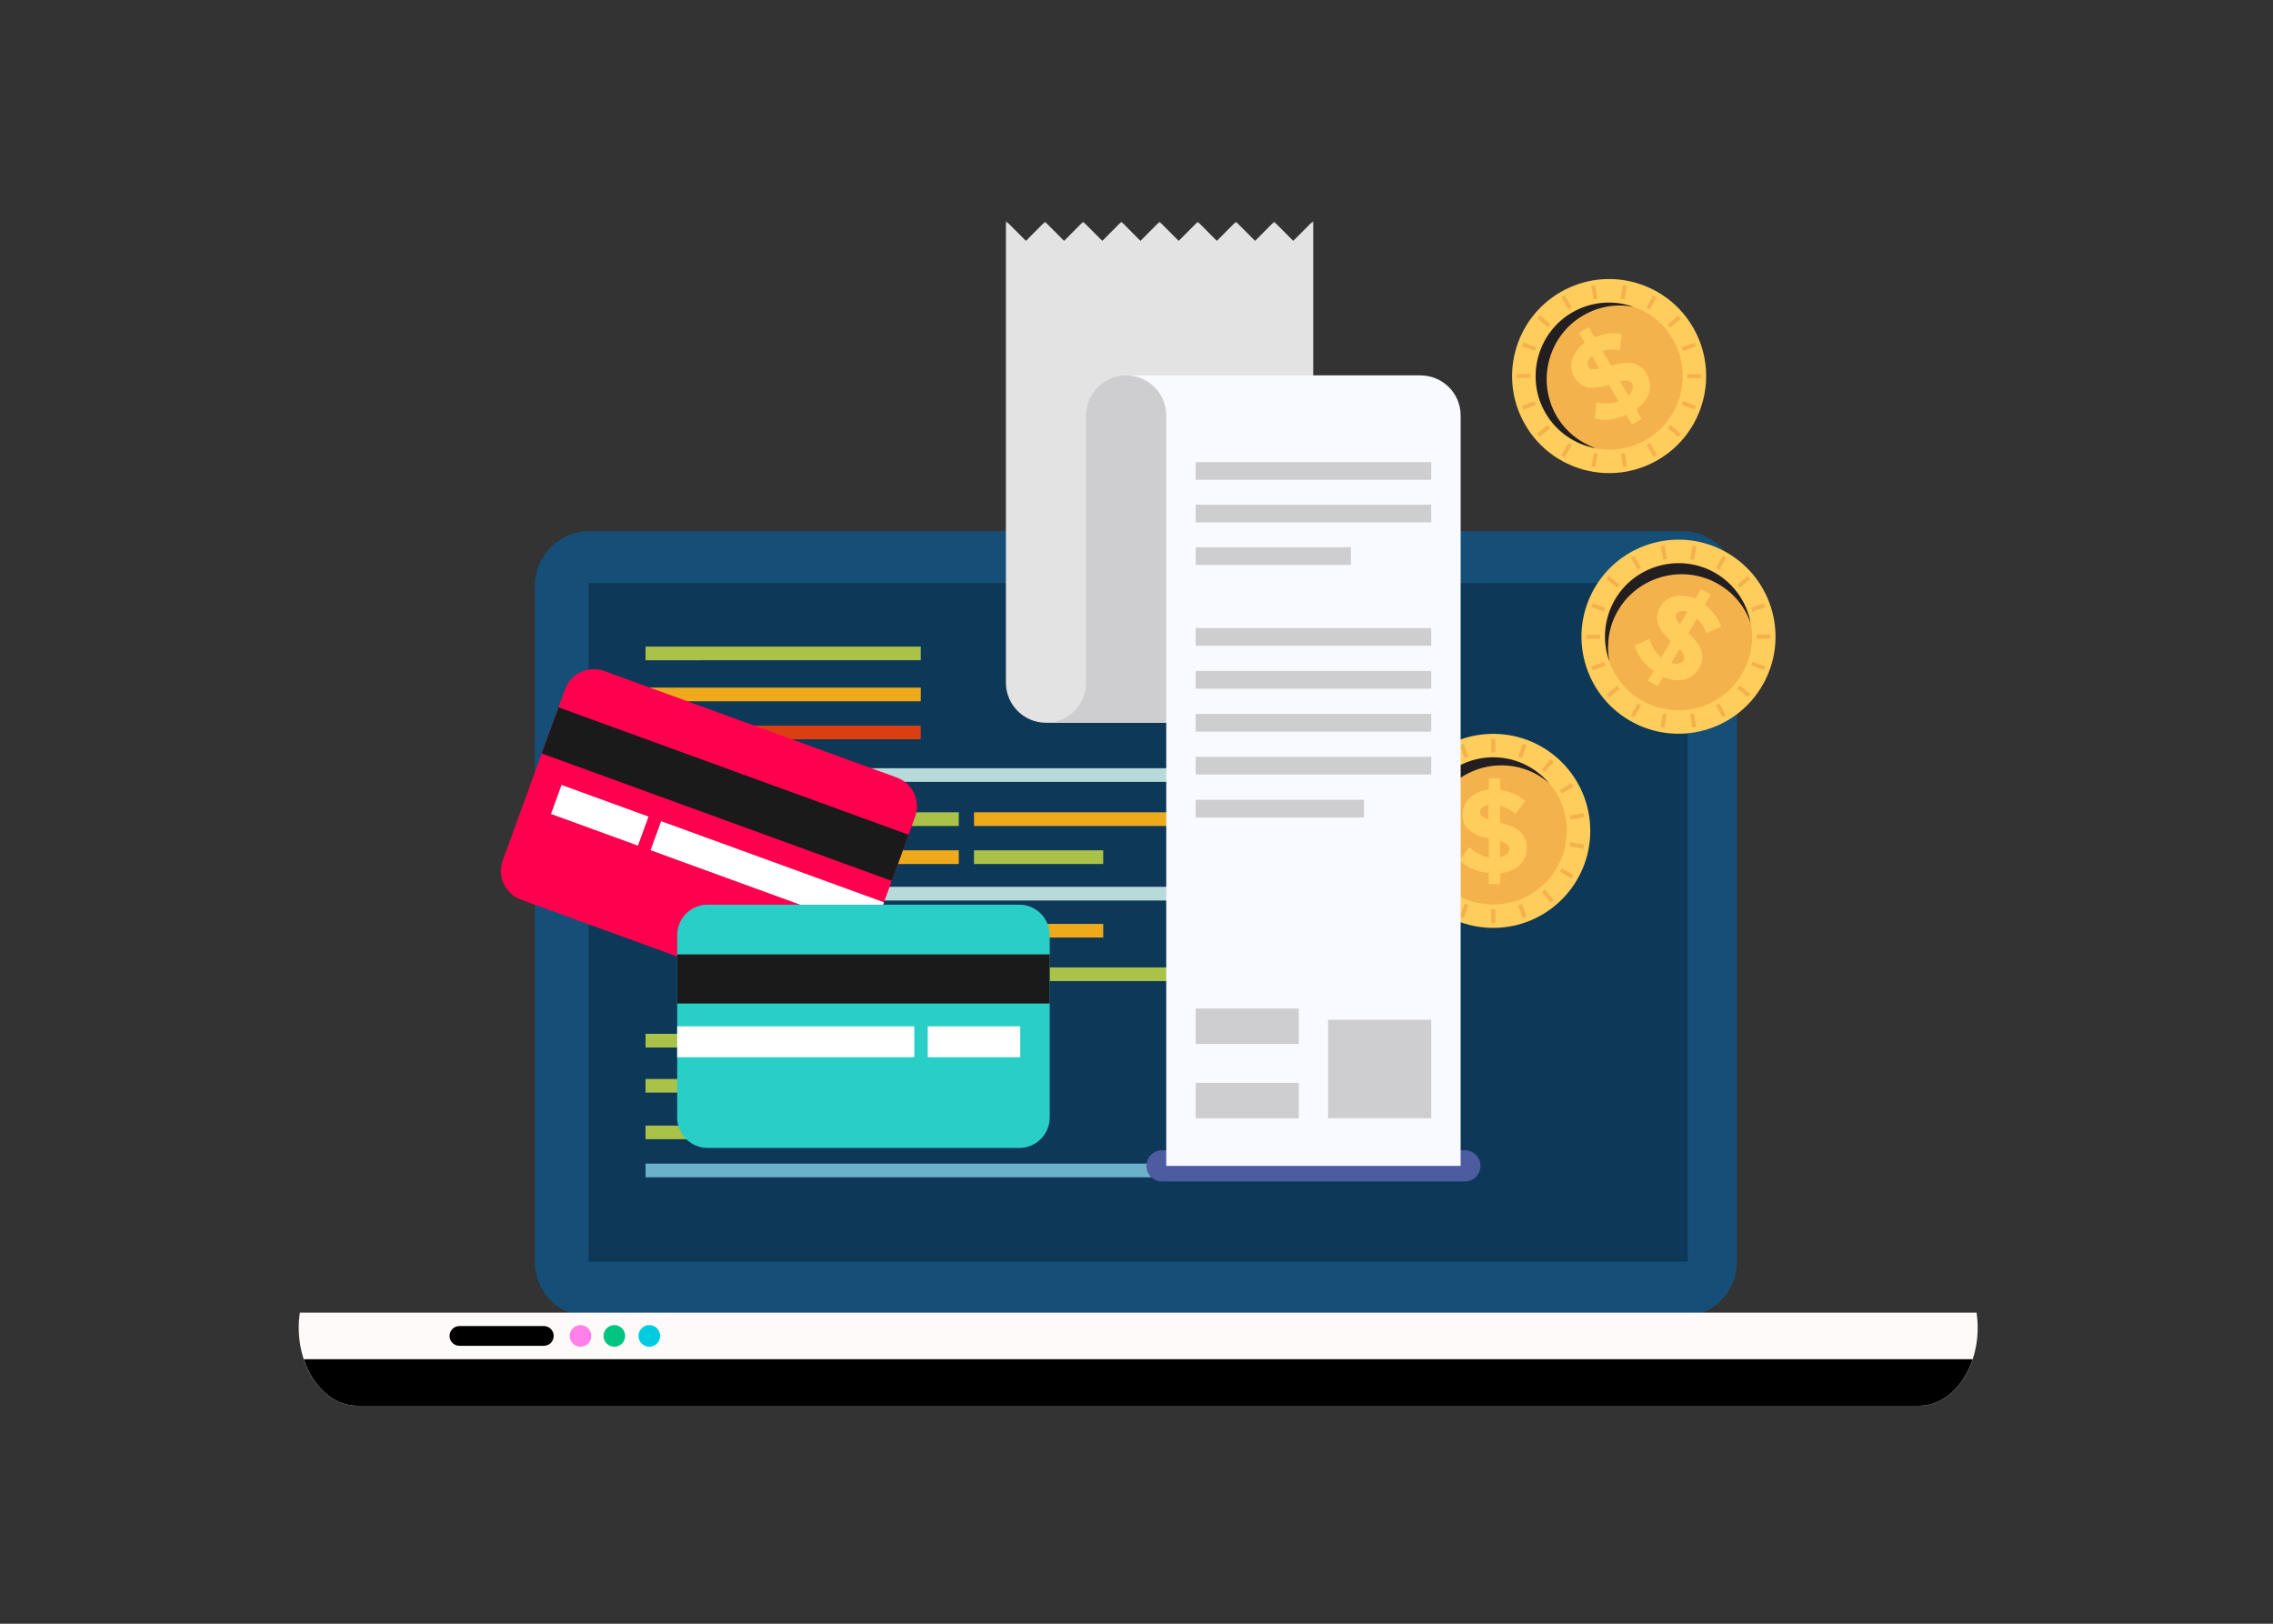 <?xml version="1.0" encoding="UTF-8"?>
<svg width="350px" height="250px" viewBox="0 0 350 250" version="1.1" xmlns="http://www.w3.org/2000/svg" xmlns:xlink="http://www.w3.org/1999/xlink">
    <rect x="0" y="0" width="350" height="250" fill="#333333" stroke="none"/>
    <!-- Generator: Sketch 49 (51002) - http://www.bohemiancoding.com/sketch -->
    <title>2of3</title>
    <desc>Created with Sketch.</desc>
    <defs>
        <polygon id="path-1" points="0 183 258.525 183 258.525 0.563 0 0.563"></polygon>
        <polygon id="path-3" points="0 183.438 258.525 183.438 258.525 1.001 0 1.001"></polygon>
    </defs>
    <g id="2of3" stroke="none" stroke-width="1" fill="none" fill-rule="evenodd">
        <g id="Page-1" transform="translate(46, 33)">
            <path d="M221.448,161.301 C221.448,165.949 217.68,169.715 213.034,169.715 L44.776,169.715 C40.13,169.716 36.364,165.95 36.365,161.302 L36.364,57.193 C36.364,52.546 40.13,48.78 44.776,48.781 L213.033,48.78 C217.681,48.78 221.448,52.546 221.448,57.193 L221.448,161.301 Z" id="Fill-1" fill="#154F77"></path>
            <polygon id="Fill-3" fill="#0D3858" points="213.893 161.27 44.634 161.27 44.635 56.759 213.893 56.758"></polygon>
            <path d="M0.169,169.104 C0.062,169.848 0,170.617 0,171.403 C0,178.052 4.034,183.438 9.007,183.438 L249.522,183.438 C254.494,183.438 258.525,178.052 258.525,171.403 C258.525,170.617 258.466,169.848 258.356,169.103 L0.169,169.104 Z" id="Fill-5" fill="#FFFAFA"></path>
            <path d="M0.774,176.271 C2.174,180.49 5.328,183.438 9.006,183.438 L249.521,183.438 C253.198,183.438 256.353,180.49 257.754,176.271 L0.774,176.271 Z" id="Fill-7" fill="#000000"></path>
            <g id="Group-45" transform="translate(0, 0.438)">
                <polygon id="Fill-9" fill="#AAC247" points="95.781 68.215 53.403 68.216 53.404 66.109 95.78 66.109"></polygon>
                <polygon id="Fill-11" fill="#EFAA1B" points="95.781 74.536 53.403 74.536 53.404 72.431 95.781 72.432"></polygon>
                <polygon id="Fill-13" fill="#DB3F11" points="95.78 80.392 53.403 80.391 53.404 78.284 95.781 78.287"></polygon>
                <polygon id="Fill-15" fill="#AAC247" points="95.781 134.788 53.403 134.788 53.403 132.682 95.781 132.681"></polygon>
                <polygon id="Fill-17" fill="#AAC247" points="95.781 127.843 53.403 127.843 53.403 125.737 95.781 125.736"></polygon>
                <polygon id="Fill-19" fill="#AAC247" points="95.78 141.966 53.403 141.966 53.404 139.861 95.781 139.861"></polygon>
                <polygon id="Fill-21" fill="#EFAA1B" points="146.355 93.738 103.978 93.739 103.978 91.629 146.355 91.629"></polygon>
                <polygon id="Fill-23" fill="#AAC247" points="101.635 93.738 59.258 93.739 59.258 91.629 101.635 91.629"></polygon>
                <polygon id="Fill-25" fill="#EFAA1B" points="101.636 99.59 59.258 99.59 59.258 97.484 101.635 97.484"></polygon>
                <polygon id="Fill-27" fill="#AAC247" points="123.878 99.591 103.979 99.59 103.979 97.484 123.877 97.484"></polygon>
                <polygon id="Fill-29" fill="#AAC247" points="101.636 110.915 59.258 110.915 59.257 108.809 101.636 108.81"></polygon>
                <polygon id="Fill-31" fill="#EFAA1B" points="123.878 110.915 103.978 110.915 103.979 108.81 123.878 108.809"></polygon>
                <polygon id="Fill-33" fill="#EFAA1B" points="174.45 105.21 154.55 105.211 154.549 103.103 174.451 103.104"></polygon>
                <polygon id="Fill-35" fill="#B8DADA" points="150.805 86.947 59.258 86.946 59.257 84.84 150.804 84.841"></polygon>
                <polygon id="Fill-37" fill="#B8DADA" points="150.804 105.21 59.257 105.21 59.258 103.103 150.805 103.103"></polygon>
                <polygon id="Fill-39" fill="#AAC247" points="174.451 117.618 154.549 117.618 154.549 115.51 174.451 115.509"></polygon>
                <mask id="mask-2" fill="white">
                    <use xlink:href="#path-1"></use>
                </mask>
                <g id="Clip-42"></g>
                <polygon id="Fill-41" fill="#AAC247" mask="url(#mask-2)" points="59.258 117.618 150.805 117.618 150.805 115.509 59.258 115.509"></polygon>
                <polygon id="Fill-43" fill="#C44119" mask="url(#mask-2)" points="148.698 147.821 168.599 147.821 168.599 145.712 148.698 145.712"></polygon>
                <polygon id="Fill-44" fill="#6BB1CA" mask="url(#mask-2)" points="144.95 147.822 53.403 147.821 53.403 145.712 144.95 145.712"></polygon>
            </g>
            <path d="M55.648,172.685 C55.648,173.609 54.901,174.353 53.981,174.353 C53.06,174.353 52.312,173.609 52.312,172.685 C52.312,171.765 53.059,171.017 53.981,171.017 C54.901,171.017 55.648,171.765 55.648,172.685" id="Fill-46" fill="#00CCE1"></path>
            <path d="M45.055,172.685 C45.055,173.609 44.308,174.354 43.386,174.353 C42.464,174.353 41.719,173.61 41.719,172.685 C41.719,171.765 42.463,171.017 43.386,171.017 C44.308,171.018 45.054,171.765 45.055,172.685" id="Fill-48" fill="#FF80E9"></path>
            <path d="M50.264,172.685 C50.264,173.609 49.516,174.353 48.597,174.353 C47.674,174.353 46.928,173.609 46.927,172.686 C46.928,171.765 47.674,171.017 48.597,171.017 C49.516,171.017 50.263,171.765 50.264,172.685" id="Fill-50" fill="#00C580"></path>
            <path d="M39.261,172.685 C39.261,173.525 38.577,174.208 37.738,174.207 L24.741,174.208 C23.905,174.208 23.222,173.525 23.221,172.685 C23.222,171.845 23.905,171.165 24.742,171.165 L37.737,171.166 C38.577,171.165 39.261,171.845 39.261,172.685" id="Fill-52" fill="#000000"></path>
            <path d="M131.726,52.734 C131.727,54.093 130.624,55.197 129.263,55.197 C127.902,55.197 126.796,54.093 126.797,52.735 C126.797,51.373 127.902,50.27 129.263,50.27 C130.624,50.27 131.727,51.373 131.726,52.734" id="Fill-54" fill="#000000"></path>
            <path d="M194.307,11.966 C201.453,7.841 210.588,10.288 214.714,17.434 C218.839,24.578 216.391,33.715 209.245,37.84 C202.1,41.965 192.964,39.518 188.839,32.373 C184.713,25.227 187.161,16.091 194.307,11.966" id="Fill-56" fill="#FFCD5C"></path>
            <path d="M196.111,15.092 C201.53,11.964 208.458,13.821 211.587,19.239 C214.715,24.657 212.858,31.586 207.44,34.715 C202.022,37.842 195.093,35.985 191.965,30.567 C188.838,25.148 190.693,18.22 196.111,15.092" id="Fill-58" fill="#F4B24C"></path>
            <path d="M203.471,25.721 L204.716,27.878 C205.43,27.249 205.581,26.515 205.301,26.03 C204.937,25.522 204.296,25.532 203.471,25.721 Z M200.258,23.768 L199.137,21.826 C198.498,22.339 198.285,22.965 198.597,23.504 C198.9,23.904 199.488,23.924 200.258,23.768 Z M204.366,30.882 C202.548,31.716 200.935,31.785 199.575,31.421 L199.84,28.895 C200.807,29.2 202.035,29.209 203.237,28.803 L201.774,26.27 C199.855,26.803 197.68,27.268 196.404,25.058 C195.47,23.441 195.954,21.292 198.008,19.747 L197.136,18.238 L198.647,17.366 L199.55,18.929 C200.936,18.344 202.35,18.176 203.732,18.456 L203.434,20.927 C202.529,20.73 201.642,20.811 200.763,21.032 L202.07,23.295 C203.991,22.763 206.25,22.32 207.526,24.529 C208.554,26.308 208.177,28.395 205.96,30.034 L206.8,31.489 L205.29,32.361 L204.419,30.852 L204.366,30.882 Z" id="Fill-60" fill="#FFCD5C"></path>
            <polygon id="Fill-62" fill="#F4B24C" points="194.41 12.768 194.949 12.456 196.007 14.289 195.469 14.601"></polygon>
            <polygon id="Fill-64" fill="#F4B24C" points="207.544 35.515 208.082 35.204 209.142 37.038 208.603 37.349"></polygon>
            <polygon id="Fill-66" fill="#F4B24C" points="192.335 17.384 190.714 16.023 191.114 15.546 192.735 16.906"></polygon>
            <polygon id="Fill-68" fill="#F4B24C" points="212.438 34.259 210.816 32.898 211.215 32.421 212.838 33.782"></polygon>
            <polygon id="Fill-70" fill="#F4B24C" points="190.318 21.035 188.328 20.312 188.543 19.726 190.531 20.45"></polygon>
            <polygon id="Fill-72" fill="#F4B24C" points="214.949 30.059 212.961 29.335 213.174 28.75 215.163 29.473"></polygon>
            <polygon id="Fill-74" fill="#F4B24C" points="189.684 25.191 187.568 25.191 187.568 24.569 189.684 24.568"></polygon>
            <polygon id="Fill-76" fill="#F4B24C" points="215.925 25.233 213.809 25.234 213.809 24.61 215.925 24.61"></polygon>
            <polygon id="Fill-78" fill="#F4B24C" points="190.526 29.356 188.537 30.08 188.324 29.495 190.313 28.771"></polygon>
            <polygon id="Fill-80" fill="#F4B24C" points="215.171 20.33 213.182 21.054 212.969 20.469 214.958 19.745"></polygon>
            <polygon id="Fill-82" fill="#F4B24C" points="192.695 32.899 191.074 34.259 190.674 33.782 192.296 32.422"></polygon>
            <polygon id="Fill-84" fill="#F4B24C" points="212.829 16.068 211.208 17.428 210.808 16.951 212.429 15.59"></polygon>
            <polygon id="Fill-86" fill="#F4B24C" points="196.019 35.541 194.96 37.374 194.421 37.062 195.48 35.23"></polygon>
            <polygon id="Fill-88" fill="#F4B24C" points="209.096 12.797 208.039 14.63 207.499 14.319 208.557 12.486"></polygon>
            <polygon id="Fill-90" fill="#F4B24C" points="200.012 36.868 199.644 38.951 199.031 38.844 199.4 36.759"></polygon>
            <polygon id="Fill-92" fill="#F4B24C" points="204.511 11.022 204.144 13.106 203.53 12.998 203.898 10.913"></polygon>
            <polygon id="Fill-94" fill="#F4B24C" points="204.182 36.732 204.548 38.815 203.936 38.924 203.569 36.84"></polygon>
            <polygon id="Fill-96" fill="#F4B24C" points="199.617 10.883 199.985 12.967 199.372 13.076 199.004 10.991"></polygon>
            <path d="M193.665,31.023 C190.553,25.632 192.422,18.66 197.811,15.548 C200.237,14.147 202.946,13.734 205.542,14.248 C202.549,13.172 199.076,13.38 196.111,15.092 C190.721,18.205 188.853,25.177 191.966,30.567 C193.677,33.531 196.581,35.449 199.71,36.014 C197.259,35.129 195.065,33.449 193.665,31.023" id="Fill-98" fill="#231F20"></path>
            <path d="M183.933,79.986 C192.184,79.986 198.872,86.674 198.872,94.925 C198.872,103.175 192.184,109.863 183.933,109.863 C175.682,109.862 168.995,103.175 168.995,94.925 C168.995,86.674 175.682,79.986 183.933,79.986" id="Fill-100" fill="#FFCD5C"></path>
            <path d="M183.933,83.596 C190.19,83.596 195.261,88.668 195.261,94.925 C195.261,101.181 190.19,106.254 183.933,106.254 C177.677,106.254 172.606,101.181 172.606,94.925 C172.606,88.668 177.677,83.596 183.933,83.596" id="Fill-102" fill="#F4B24C"></path>
            <path d="M184.991,96.481 L184.991,98.971 C185.924,98.784 186.423,98.224 186.423,97.663 C186.36,97.042 185.801,96.729 184.991,96.481 Z M183.185,93.183 L183.185,90.941 C182.376,91.066 181.879,91.502 181.879,92.124 C181.941,92.622 182.44,92.933 183.185,93.183 Z M183.185,101.398 C181.194,101.211 179.762,100.464 178.767,99.469 L180.261,97.414 C180.945,98.162 182.004,98.784 183.247,99.033 L183.247,96.108 C181.318,95.609 179.202,94.925 179.202,92.373 C179.202,90.505 180.696,88.887 183.247,88.576 L183.247,86.833 L184.991,86.833 L184.991,88.638 C186.485,88.825 187.793,89.386 188.849,90.32 L187.356,92.311 C186.671,91.688 185.862,91.314 184.991,91.066 L184.991,93.679 C186.921,94.178 189.099,94.925 189.099,97.476 C189.099,99.531 187.729,101.149 184.991,101.46 L184.991,103.14 L183.247,103.14 L183.247,101.398 L183.185,101.398 Z" id="Fill-104" fill="#FFCD5C"></path>
            <mask id="mask-4" fill="white">
                <use xlink:href="#path-3"></use>
            </mask>
            <g id="Clip-107"></g>
            <polygon id="Fill-106" fill="#F4B24C" mask="url(#mask-4)" points="183.622 82.849 184.244 82.849 184.244 80.733 183.622 80.733"></polygon>
            <polygon id="Fill-108" fill="#F4B24C" mask="url(#mask-4)" points="183.622 109.117 184.244 109.117 184.244 106.999 183.622 106.999"></polygon>
            <polygon id="Fill-109" fill="#F4B24C" mask="url(#mask-4)" points="179.517 83.693 178.793 81.704 179.378 81.491 180.102 83.48"></polygon>
            <polygon id="Fill-110" fill="#F4B24C" mask="url(#mask-4)" points="188.488 108.357 187.764 106.368 188.349 106.155 189.073 108.145"></polygon>
            <polygon id="Fill-111" fill="#F4B24C" mask="url(#mask-4)" points="175.944 85.847 174.583 84.225 175.06 83.826 176.422 85.447"></polygon>
            <polygon id="Fill-112" fill="#F4B24C" mask="url(#mask-4)" points="192.763 105.977 191.404 104.356 191.88 103.956 193.242 105.576"></polygon>
            <polygon id="Fill-113" fill="#F4B24C" mask="url(#mask-4)" points="173.317 89.128 171.483 88.07 171.795 87.531 173.628 88.588"></polygon>
            <polygon id="Fill-114" fill="#F4B24C" mask="url(#mask-4)" points="196.022 102.285 194.188 101.228 194.5 100.688 196.333 101.746"></polygon>
            <polygon id="Fill-115" fill="#F4B24C" mask="url(#mask-4)" points="171.964 93.156 169.88 92.789 169.987 92.176 172.071 92.543"></polygon>
            <polygon id="Fill-116" fill="#F4B24C" mask="url(#mask-4)" points="197.819 97.662 195.735 97.295 195.842 96.682 197.927 97.049"></polygon>
            <polygon id="Fill-117" fill="#F4B24C" mask="url(#mask-4)" points="172.071 97.31 169.987 97.678 169.879 97.064 171.963 96.697"></polygon>
            <polygon id="Fill-118" fill="#F4B24C" mask="url(#mask-4)" points="197.923 92.8 195.839 93.168 195.731 92.554 197.816 92.187"></polygon>
            <polygon id="Fill-119" fill="#F4B24C" mask="url(#mask-4)" points="173.628 101.258 171.795 102.317 171.483 101.777 173.316 100.72"></polygon>
            <polygon id="Fill-120" fill="#F4B24C" mask="url(#mask-4)" points="196.325 88.101 194.493 89.16 194.181 88.621 196.013 87.562"></polygon>
            <polygon id="Fill-121" fill="#F4B24C" mask="url(#mask-4)" points="176.423 104.404 175.063 106.025 174.585 105.625 175.946 104.004"></polygon>
            <polygon id="Fill-122" fill="#F4B24C" mask="url(#mask-4)" points="193.241 84.271 191.882 85.893 191.403 85.492 192.764 83.87"></polygon>
            <polygon id="Fill-123" fill="#F4B24C" mask="url(#mask-4)" points="180.102 106.372 179.377 108.36 178.793 108.147 179.517 106.159"></polygon>
            <polygon id="Fill-124" fill="#F4B24C" mask="url(#mask-4)" points="189.073 81.704 188.35 83.694 187.764 83.481 188.488 81.491"></polygon>
            <path d="M173.849,96.169 C173.849,89.945 178.954,84.841 185.177,84.84 C187.979,84.84 190.532,85.837 192.523,87.579 C190.468,85.151 187.357,83.596 183.933,83.596 C177.708,83.596 172.605,88.7 172.606,94.925 C172.605,98.347 174.161,101.46 176.589,103.514 C174.909,101.522 173.849,98.97 173.849,96.169" id="Fill-125" fill="#231F20" mask="url(#mask-4)"></path>
            <path d="M219.927,52.092 C227.072,56.217 229.521,65.353 225.395,72.499 C221.27,79.643 212.133,82.092 204.989,77.967 C197.843,73.841 195.395,64.705 199.52,57.56 C203.645,50.414 212.781,47.966 219.927,52.092" id="Fill-126" fill="#FFCD5C" mask="url(#mask-4)"></path>
            <path d="M218.122,55.218 C223.54,58.346 225.395,65.275 222.268,70.693 C219.14,76.111 212.211,77.968 206.792,74.841 C201.375,71.712 199.518,64.783 202.647,59.365 C205.775,53.947 212.703,52.09 218.122,55.218" id="Fill-127" fill="#F4B24C" mask="url(#mask-4)"></path>
            <path d="M212.596,66.906 L211.351,69.062 C212.253,69.366 212.964,69.131 213.244,68.645 C213.501,68.076 213.173,67.526 212.596,66.906 Z M212.681,63.147 L213.802,61.205 C213.038,60.909 212.391,61.037 212.079,61.576 C211.884,62.038 212.16,62.558 212.681,63.147 Z M208.574,70.261 C206.943,69.104 206.076,67.741 205.712,66.381 L208.033,65.348 C208.252,66.338 208.858,67.406 209.81,68.244 L211.272,65.711 C209.851,64.315 208.361,62.664 209.637,60.453 C210.571,58.836 212.674,58.181 215.038,59.188 L215.909,57.678 L217.42,58.55 L216.517,60.114 C217.718,61.022 218.57,62.162 219.018,63.499 L216.73,64.476 C216.448,63.594 215.934,62.867 215.303,62.216 L213.996,64.479 C215.418,65.876 216.932,67.613 215.657,69.822 C214.629,71.601 212.634,72.318 210.106,71.218 L209.266,72.673 L207.756,71.801 L208.627,70.292 L208.574,70.261 Z" id="Fill-128" fill="#FFCD5C" mask="url(#mask-4)"></path>
            <polygon id="Fill-129" fill="#F4B24C" mask="url(#mask-4)" points="219.283 52.583 219.822 52.894 218.764 54.727 218.225 54.416"></polygon>
            <polygon id="Fill-130" fill="#F4B24C" mask="url(#mask-4)" points="206.15 75.33 206.689 75.642 205.63 77.476 205.091 77.164"></polygon>
            <polygon id="Fill-131" fill="#F4B24C" mask="url(#mask-4)" points="214.248 53.093 214.616 51.009 215.229 51.116 214.862 53.201"></polygon>
            <polygon id="Fill-132" fill="#F4B24C" mask="url(#mask-4)" points="209.686 78.939 210.054 76.855 210.667 76.962 210.299 79.047"></polygon>
            <polygon id="Fill-133" fill="#F4B24C" mask="url(#mask-4)" points="210.078 53.172 209.71 51.087 210.324 50.98 210.691 53.064"></polygon>
            <polygon id="Fill-134" fill="#F4B24C" mask="url(#mask-4)" points="214.578 79.015 214.212 76.932 214.824 76.824 215.192 78.908"></polygon>
            <polygon id="Fill-135" fill="#F4B24C" mask="url(#mask-4)" points="206.162 54.701 205.103 52.868 205.642 52.556 206.701 54.389"></polygon>
            <polygon id="Fill-136" fill="#F4B24C" mask="url(#mask-4)" points="219.246 77.447 218.186 75.615 218.726 75.303 219.785 77.136"></polygon>
            <polygon id="Fill-137" fill="#F4B24C" mask="url(#mask-4)" points="202.976 57.512 201.355 56.152 201.755 55.675 203.376 57.035"></polygon>
            <polygon id="Fill-138" fill="#F4B24C" mask="url(#mask-4)" points="223.115 74.342 221.493 72.982 221.893 72.505 223.514 73.865"></polygon>
            <polygon id="Fill-139" fill="#F4B24C" mask="url(#mask-4)" points="200.992 61.163 199.004 60.439 199.217 59.854 201.205 60.579"></polygon>
            <polygon id="Fill-140" fill="#F4B24C" mask="url(#mask-4)" points="225.636 70.184 223.648 69.46 223.86 68.874 225.849 69.599"></polygon>
            <polygon id="Fill-141" fill="#F4B24C" mask="url(#mask-4)" points="200.366 65.361 198.249 65.361 198.249 64.738 200.365 64.739"></polygon>
            <polygon id="Fill-142" fill="#F4B24C" mask="url(#mask-4)" points="226.602 65.315 224.486 65.316 224.486 64.693 226.602 64.693"></polygon>
            <polygon id="Fill-143" fill="#F4B24C" mask="url(#mask-4)" points="201.214 69.483 199.226 70.206 199.011 69.621 201.001 68.898"></polygon>
            <polygon id="Fill-144" fill="#F4B24C" mask="url(#mask-4)" points="225.846 60.456 223.857 61.181 223.644 60.594 225.633 59.871"></polygon>
            <polygon id="Fill-145" fill="#F4B24C" mask="url(#mask-4)" points="203.415 73.027 201.794 74.386 201.394 73.91 203.016 72.55"></polygon>
            <polygon id="Fill-146" fill="#F4B24C" mask="url(#mask-4)" points="223.52 56.149 221.899 57.511 221.499 57.034 223.12 55.672"></polygon>
            <path d="M203.103,61.064 C206.214,55.674 213.187,53.806 218.578,56.917 C221.003,58.318 222.715,60.457 223.569,62.962 C223.004,59.832 221.086,56.929 218.123,55.217 C212.731,52.106 205.759,53.974 202.648,59.365 C200.936,62.329 200.727,65.803 201.802,68.795 C201.343,66.23 201.702,63.49 203.103,61.064" id="Fill-147" fill="#231F20" mask="url(#mask-4)"></path>
            <path d="M179.565,144.101 L132.931,144.101 C131.603,144.101 130.528,145.177 130.528,146.506 C130.528,147.834 131.603,148.911 132.931,148.911 L179.565,148.911 C180.893,148.911 181.97,147.834 181.97,146.506 C181.97,145.177 180.893,144.101 179.565,144.101" id="Fill-148" fill="#4D5BA1" mask="url(#mask-4)"></path>
            <path d="M156.213,1 L156.213,72.106 C156.213,75.511 153.446,78.278 150.041,78.278 L115.064,78.278 C111.658,78.278 108.891,75.511 108.891,72.106 L108.891,1 L111.977,4.085 L114.912,1.131 L117.848,4.085 L120.784,1.131 L123.738,4.085 L126.673,1.131 L129.609,4.085 L132.545,1.131 L135.499,4.085 L138.435,1.131 L141.37,4.085 L144.307,1.131 L147.26,4.085 L150.196,1.131 L153.132,4.085 L156.213,1 Z" id="Fill-149" fill="#E4E3E4" mask="url(#mask-4)"></path>
            <path d="M127.41,24.802 C123.999,24.802 121.236,27.567 121.236,30.976 L121.236,72.099 C121.236,75.508 118.478,78.273 115.062,78.273 L166.569,78.273 C169.98,78.273 172.743,75.508 172.743,72.099 L172.743,24.802 L127.41,24.802 Z" id="Fill-150" fill="#CECED0" mask="url(#mask-4)"></path>
            <path d="M172.739,24.8 L127.407,24.8 C130.824,24.8 133.582,27.567 133.582,30.974 L133.582,146.505 L178.913,146.505 L178.913,30.974 C178.913,27.565 176.148,24.8 172.739,24.8" id="Fill-151" fill="#F9FAFF" mask="url(#mask-4)"></path>
            <polygon id="Fill-152" fill="#CECED0" mask="url(#mask-4)" points="138.112 40.876 174.383 40.876 174.383 38.152 138.112 38.152"></polygon>
            <polygon id="Fill-153" fill="#CECED0" mask="url(#mask-4)" points="138.112 47.423 174.383 47.423 174.383 44.699 138.112 44.699"></polygon>
            <polygon id="Fill-154" fill="#CECED0" mask="url(#mask-4)" points="138.112 53.972 162.021 53.972 162.021 51.249 138.112 51.249"></polygon>
            <polygon id="Fill-155" fill="#CECED0" mask="url(#mask-4)" points="138.112 139.179 153.988 139.179 153.988 133.725 138.112 133.725"></polygon>
            <polygon id="Fill-156" fill="#CECED0" mask="url(#mask-4)" points="138.112 127.731 153.988 127.731 153.988 122.277 138.112 122.277"></polygon>
            <polygon id="Fill-157" fill="#CECED0" mask="url(#mask-4)" points="158.507 139.172 174.383 139.172 174.383 124.005 158.507 124.005"></polygon>
            <polygon id="Fill-158" fill="#CECED0" mask="url(#mask-4)" points="138.112 66.429 174.383 66.429 174.383 63.705 138.112 63.705"></polygon>
            <polygon id="Fill-159" fill="#CECED0" mask="url(#mask-4)" points="138.112 73.035 174.383 73.035 174.383 70.311 138.112 70.311"></polygon>
            <polygon id="Fill-160" fill="#CECED0" mask="url(#mask-4)" points="138.112 79.64 174.383 79.64 174.383 76.917 138.112 76.917"></polygon>
            <polygon id="Fill-161" fill="#CECED0" mask="url(#mask-4)" points="138.112 86.247 174.383 86.247 174.383 83.523 138.112 83.523"></polygon>
            <polygon id="Fill-162" fill="#CECED0" mask="url(#mask-4)" points="138.112 92.871 164.029 92.871 164.029 90.147 138.112 90.147"></polygon>
            <path d="M92.12,86.721 L47.019,70.305 C44.599,69.425 41.898,70.684 41.015,73.104 L31.408,99.505 C30.527,101.924 31.786,104.626 34.206,105.507 L79.309,121.923 C81.728,122.804 84.429,121.544 85.308,119.124 L94.918,92.723 C95.796,90.303 94.54,87.601 92.12,86.721" id="Fill-163" fill="#FF004F" mask="url(#mask-4)"></path>
            <polygon id="Fill-164" fill="#1A1A1A" mask="url(#mask-4)" points="91.317 102.623 37.414 83.004 39.999 75.901 93.9 95.519"></polygon>
            <polygon id="Fill-165" fill="#FFFFFF" mask="url(#mask-4)" points="88.485 110.394 54.177 97.906 55.803 93.434 90.113 105.922"></polygon>
            <polygon id="Fill-166" fill="#FFFFFF" mask="url(#mask-4)" points="52.233 97.198 38.843 92.325 40.471 87.854 53.861 92.727"></polygon>
            <path d="M62.956,106.288 L110.954,106.288 C113.528,106.288 115.634,108.395 115.634,110.97 L115.634,139.065 C115.634,141.64 113.528,143.747 110.954,143.747 L62.956,143.747 C60.384,143.747 58.275,141.64 58.275,139.065 L58.275,110.97 C58.275,108.395 60.384,106.288 62.956,106.288" id="Fill-167" fill="#29CEC7" mask="url(#mask-4)"></path>
            <polygon id="Fill-168" fill="#1A1A1A" mask="url(#mask-4)" points="58.275 121.506 115.634 121.506 115.634 113.946 58.275 113.946"></polygon>
            <polygon id="Fill-169" fill="#FFFFFF" mask="url(#mask-4)" points="58.276 129.774 94.787 129.774 94.787 125.018 58.276 125.018"></polygon>
            <polygon id="Fill-170" fill="#FFFFFF" mask="url(#mask-4)" points="96.854 129.774 111.104 129.774 111.104 125.018 96.854 125.018"></polygon>
        </g>
    </g>
</svg>